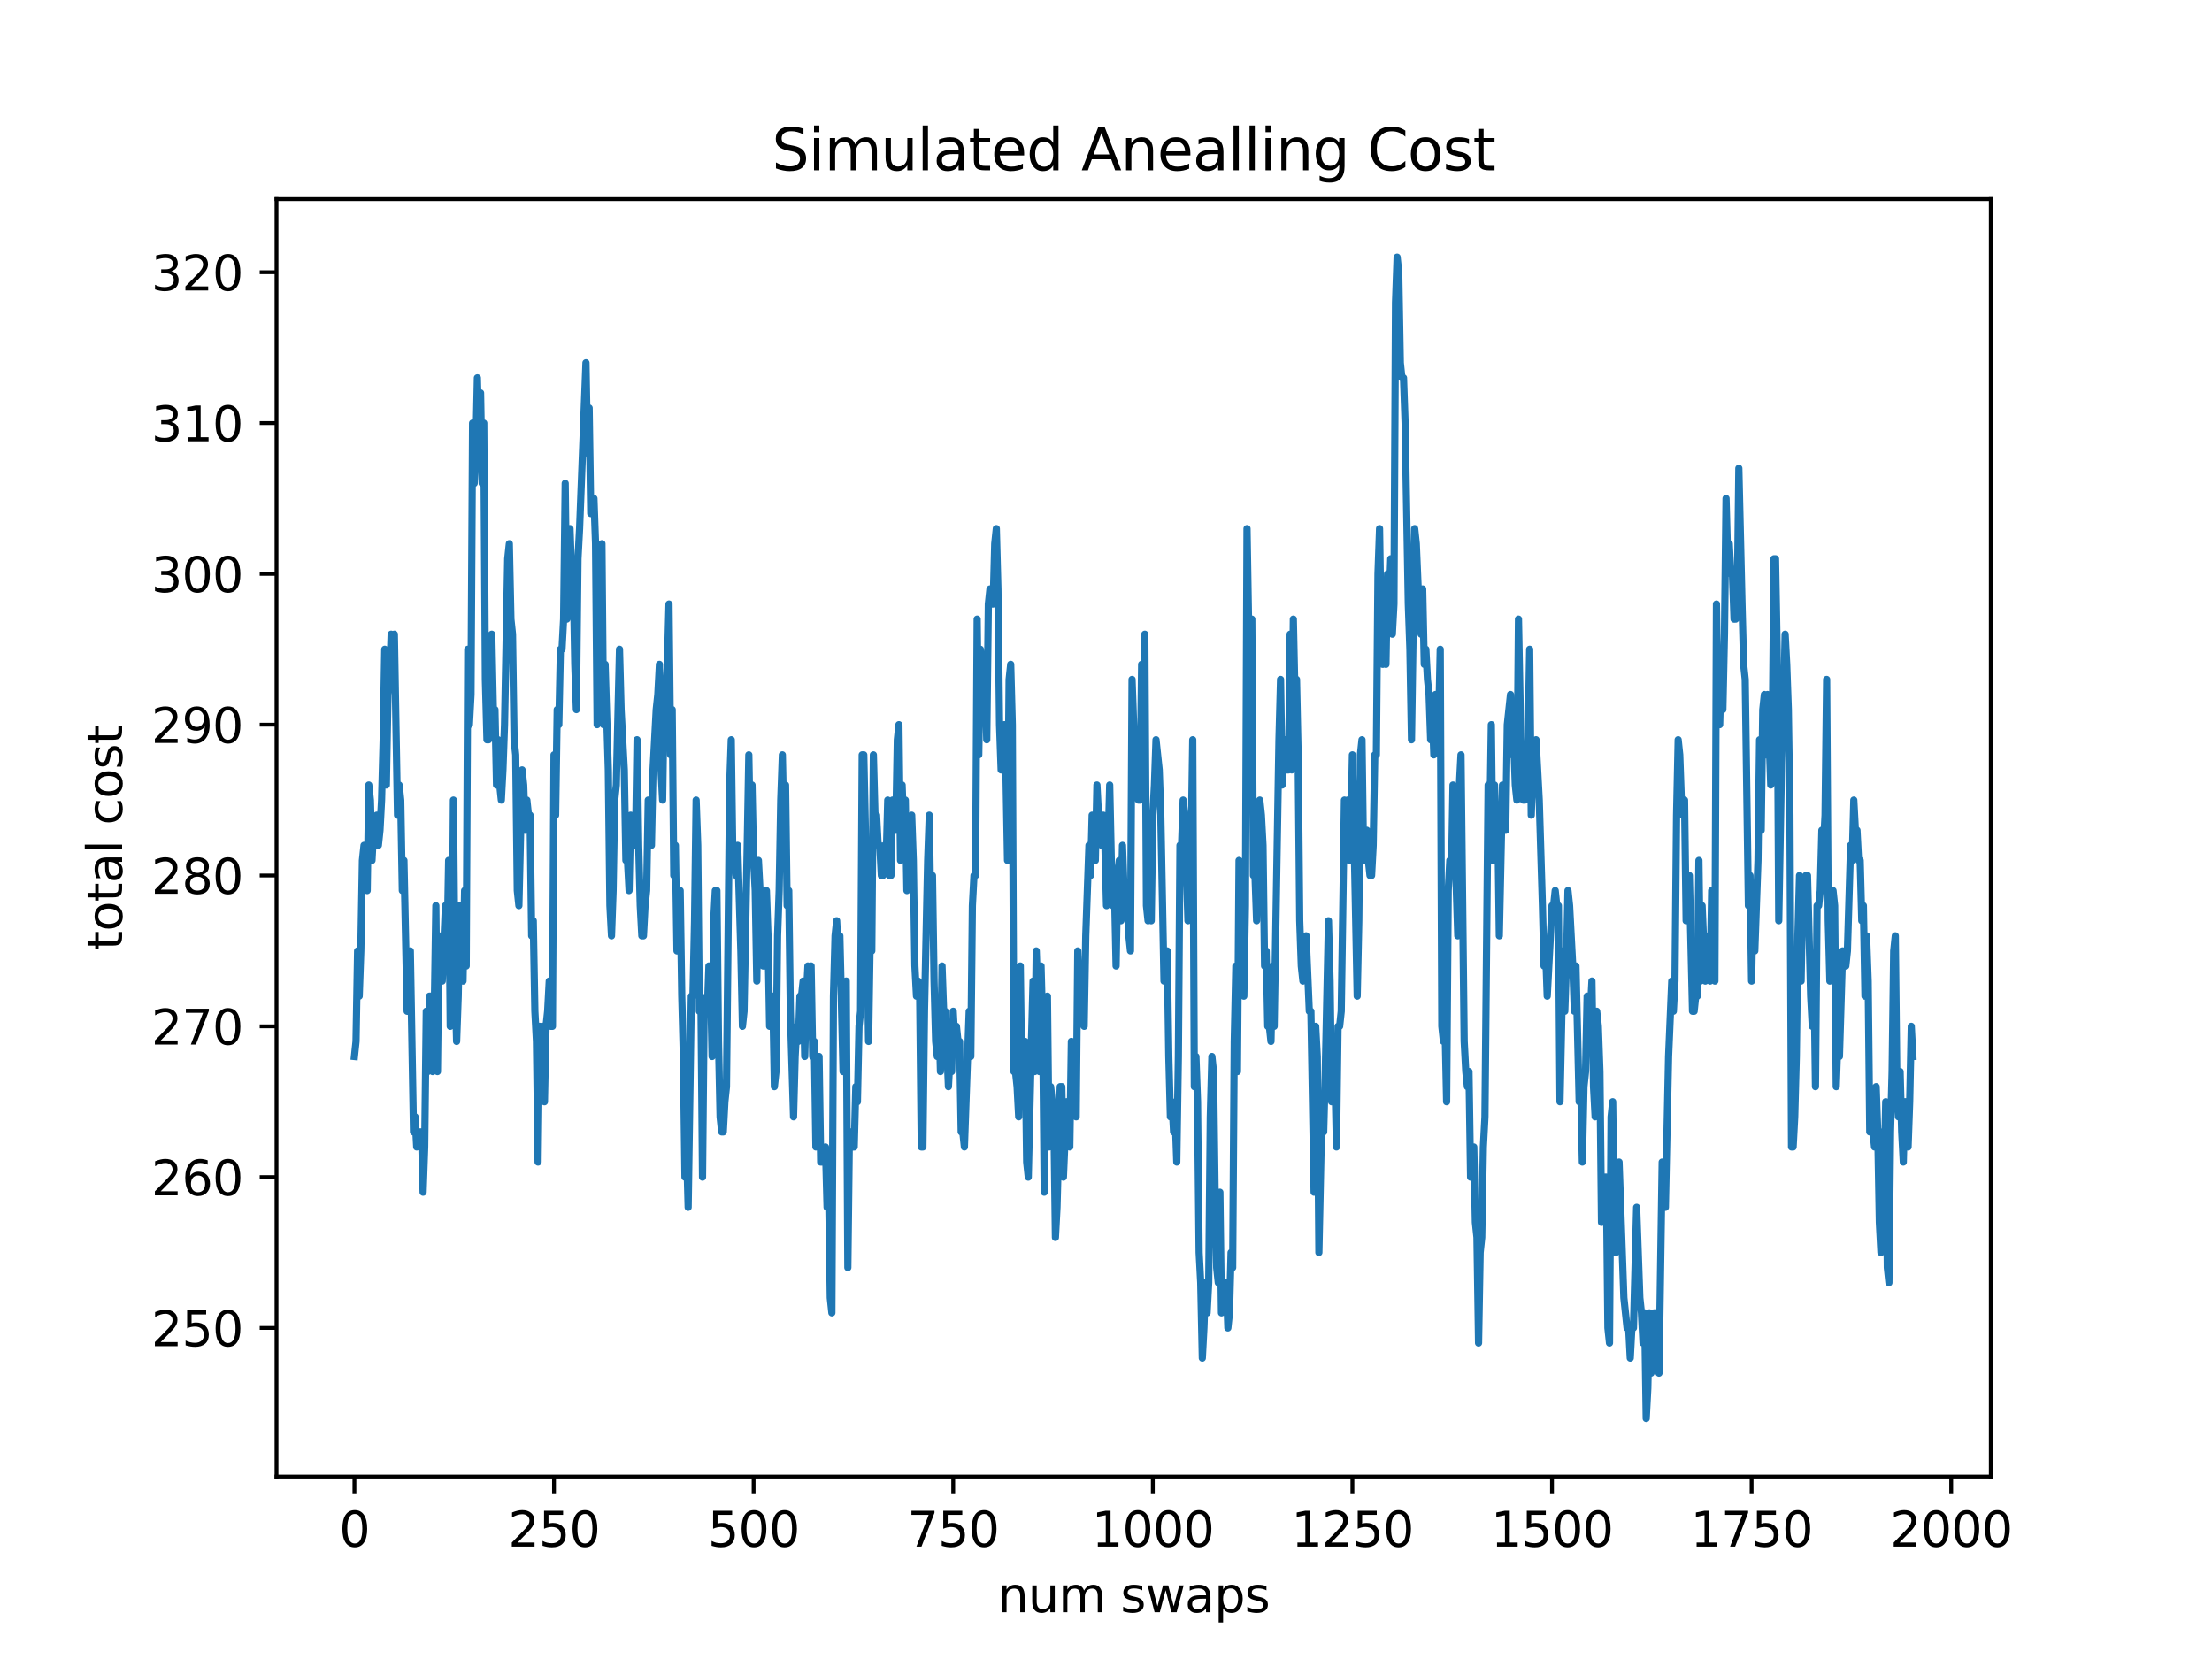 <?xml version="1.0" encoding="utf-8" standalone="no"?>
<!DOCTYPE svg PUBLIC "-//W3C//DTD SVG 1.1//EN"
  "http://www.w3.org/Graphics/SVG/1.1/DTD/svg11.dtd">
<svg xmlns:xlink="http://www.w3.org/1999/xlink" width="460.8pt" height="345.6pt" viewBox="0 0 460.8 345.6" xmlns="http://www.w3.org/2000/svg" version="1.1">
 <defs>
  <style type="text/css">*{stroke-linejoin: round; stroke-linecap: butt}</style>
 </defs>
 <g id="figure_1">
  <g id="patch_1">
   <path d="M 0 345.6 
L 460.8 345.6 
L 460.8 0 
L 0 0 
z
" style="fill: #ffffff"/>
  </g>
  <g id="axes_1">
   <g id="patch_2">
    <path d="M 57.6 307.584 
L 414.72 307.584 
L 414.72 41.472 
L 57.6 41.472 
z
" style="fill: #ffffff"/>
   </g>
   <g id="matplotlib.axis_1">
    <g id="xtick_1">
     <g id="line2d_1">
      <defs>
       <path id="m2e97638fcf" d="M 0 0 
L 0 3.5 
" style="stroke: #000000; stroke-width: 0.8"/>
      </defs>
      <g>
       <use xlink:href="#m2e97638fcf" x="73.833" y="307.584" style="stroke: #000000; stroke-width: 0.8"/>
      </g>
     </g>
     <g id="text_1">
      <!-- 0 -->
      <g transform="translate(70.651 322.182)scale(0.1 -0.1)">
       <defs>
        <path id="DejaVuSans-30" d="M 2034 4250 
Q 1547 4250 1301 3770 
Q 1056 3291 1056 2328 
Q 1056 1369 1301 889 
Q 1547 409 2034 409 
Q 2525 409 2770 889 
Q 3016 1369 3016 2328 
Q 3016 3291 2770 3770 
Q 2525 4250 2034 4250 
z
M 2034 4750 
Q 2819 4750 3233 4129 
Q 3647 3509 3647 2328 
Q 3647 1150 3233 529 
Q 2819 -91 2034 -91 
Q 1250 -91 836 529 
Q 422 1150 422 2328 
Q 422 3509 836 4129 
Q 1250 4750 2034 4750 
z
" transform="scale(0.016)"/>
       </defs>
       <use xlink:href="#DejaVuSans-30"/>
      </g>
     </g>
    </g>
    <g id="xtick_2">
     <g id="line2d_2">
      <g>
       <use xlink:href="#m2e97638fcf" x="115.412" y="307.584" style="stroke: #000000; stroke-width: 0.8"/>
      </g>
     </g>
     <g id="text_2">
      <!-- 250 -->
      <g transform="translate(105.869 322.182)scale(0.1 -0.1)">
       <defs>
        <path id="DejaVuSans-32" d="M 1228 531 
L 3431 531 
L 3431 0 
L 469 0 
L 469 531 
Q 828 903 1448 1529 
Q 2069 2156 2228 2338 
Q 2531 2678 2651 2914 
Q 2772 3150 2772 3378 
Q 2772 3750 2511 3984 
Q 2250 4219 1831 4219 
Q 1534 4219 1204 4116 
Q 875 4013 500 3803 
L 500 4441 
Q 881 4594 1212 4672 
Q 1544 4750 1819 4750 
Q 2544 4750 2975 4387 
Q 3406 4025 3406 3419 
Q 3406 3131 3298 2873 
Q 3191 2616 2906 2266 
Q 2828 2175 2409 1742 
Q 1991 1309 1228 531 
z
" transform="scale(0.016)"/>
        <path id="DejaVuSans-35" d="M 691 4666 
L 3169 4666 
L 3169 4134 
L 1269 4134 
L 1269 2991 
Q 1406 3038 1543 3061 
Q 1681 3084 1819 3084 
Q 2600 3084 3056 2656 
Q 3513 2228 3513 1497 
Q 3513 744 3044 326 
Q 2575 -91 1722 -91 
Q 1428 -91 1123 -41 
Q 819 9 494 109 
L 494 744 
Q 775 591 1075 516 
Q 1375 441 1709 441 
Q 2250 441 2565 725 
Q 2881 1009 2881 1497 
Q 2881 1984 2565 2268 
Q 2250 2553 1709 2553 
Q 1456 2553 1204 2497 
Q 953 2441 691 2322 
L 691 4666 
z
" transform="scale(0.016)"/>
       </defs>
       <use xlink:href="#DejaVuSans-32"/>
       <use xlink:href="#DejaVuSans-35" x="63.623"/>
       <use xlink:href="#DejaVuSans-30" x="127.246"/>
      </g>
     </g>
    </g>
    <g id="xtick_3">
     <g id="line2d_3">
      <g>
       <use xlink:href="#m2e97638fcf" x="156.992" y="307.584" style="stroke: #000000; stroke-width: 0.8"/>
      </g>
     </g>
     <g id="text_3">
      <!-- 500 -->
      <g transform="translate(147.448 322.182)scale(0.1 -0.1)">
       <use xlink:href="#DejaVuSans-35"/>
       <use xlink:href="#DejaVuSans-30" x="63.623"/>
       <use xlink:href="#DejaVuSans-30" x="127.246"/>
      </g>
     </g>
    </g>
    <g id="xtick_4">
     <g id="line2d_4">
      <g>
       <use xlink:href="#m2e97638fcf" x="198.572" y="307.584" style="stroke: #000000; stroke-width: 0.8"/>
      </g>
     </g>
     <g id="text_4">
      <!-- 750 -->
      <g transform="translate(189.028 322.182)scale(0.1 -0.1)">
       <defs>
        <path id="DejaVuSans-37" d="M 525 4666 
L 3525 4666 
L 3525 4397 
L 1831 0 
L 1172 0 
L 2766 4134 
L 525 4134 
L 525 4666 
z
" transform="scale(0.016)"/>
       </defs>
       <use xlink:href="#DejaVuSans-37"/>
       <use xlink:href="#DejaVuSans-35" x="63.623"/>
       <use xlink:href="#DejaVuSans-30" x="127.246"/>
      </g>
     </g>
    </g>
    <g id="xtick_5">
     <g id="line2d_5">
      <g>
       <use xlink:href="#m2e97638fcf" x="240.152" y="307.584" style="stroke: #000000; stroke-width: 0.8"/>
      </g>
     </g>
     <g id="text_5">
      <!-- 1000 -->
      <g transform="translate(227.427 322.182)scale(0.1 -0.1)">
       <defs>
        <path id="DejaVuSans-31" d="M 794 531 
L 1825 531 
L 1825 4091 
L 703 3866 
L 703 4441 
L 1819 4666 
L 2450 4666 
L 2450 531 
L 3481 531 
L 3481 0 
L 794 0 
L 794 531 
z
" transform="scale(0.016)"/>
       </defs>
       <use xlink:href="#DejaVuSans-31"/>
       <use xlink:href="#DejaVuSans-30" x="63.623"/>
       <use xlink:href="#DejaVuSans-30" x="127.246"/>
       <use xlink:href="#DejaVuSans-30" x="190.869"/>
      </g>
     </g>
    </g>
    <g id="xtick_6">
     <g id="line2d_6">
      <g>
       <use xlink:href="#m2e97638fcf" x="281.731" y="307.584" style="stroke: #000000; stroke-width: 0.8"/>
      </g>
     </g>
     <g id="text_6">
      <!-- 1250 -->
      <g transform="translate(269.006 322.182)scale(0.1 -0.1)">
       <use xlink:href="#DejaVuSans-31"/>
       <use xlink:href="#DejaVuSans-32" x="63.623"/>
       <use xlink:href="#DejaVuSans-35" x="127.246"/>
       <use xlink:href="#DejaVuSans-30" x="190.869"/>
      </g>
     </g>
    </g>
    <g id="xtick_7">
     <g id="line2d_7">
      <g>
       <use xlink:href="#m2e97638fcf" x="323.311" y="307.584" style="stroke: #000000; stroke-width: 0.8"/>
      </g>
     </g>
     <g id="text_7">
      <!-- 1500 -->
      <g transform="translate(310.586 322.182)scale(0.1 -0.1)">
       <use xlink:href="#DejaVuSans-31"/>
       <use xlink:href="#DejaVuSans-35" x="63.623"/>
       <use xlink:href="#DejaVuSans-30" x="127.246"/>
       <use xlink:href="#DejaVuSans-30" x="190.869"/>
      </g>
     </g>
    </g>
    <g id="xtick_8">
     <g id="line2d_8">
      <g>
       <use xlink:href="#m2e97638fcf" x="364.891" y="307.584" style="stroke: #000000; stroke-width: 0.8"/>
      </g>
     </g>
     <g id="text_8">
      <!-- 1750 -->
      <g transform="translate(352.166 322.182)scale(0.1 -0.1)">
       <use xlink:href="#DejaVuSans-31"/>
       <use xlink:href="#DejaVuSans-37" x="63.623"/>
       <use xlink:href="#DejaVuSans-35" x="127.246"/>
       <use xlink:href="#DejaVuSans-30" x="190.869"/>
      </g>
     </g>
    </g>
    <g id="xtick_9">
     <g id="line2d_9">
      <g>
       <use xlink:href="#m2e97638fcf" x="406.471" y="307.584" style="stroke: #000000; stroke-width: 0.8"/>
      </g>
     </g>
     <g id="text_9">
      <!-- 2000 -->
      <g transform="translate(393.746 322.182)scale(0.1 -0.1)">
       <use xlink:href="#DejaVuSans-32"/>
       <use xlink:href="#DejaVuSans-30" x="63.623"/>
       <use xlink:href="#DejaVuSans-30" x="127.246"/>
       <use xlink:href="#DejaVuSans-30" x="190.869"/>
      </g>
     </g>
    </g>
    <g id="text_10">
     <!-- num swaps -->
     <g transform="translate(207.826 335.861)scale(0.1 -0.1)">
      <defs>
       <path id="DejaVuSans-6e" d="M 3513 2113 
L 3513 0 
L 2938 0 
L 2938 2094 
Q 2938 2591 2744 2837 
Q 2550 3084 2163 3084 
Q 1697 3084 1428 2787 
Q 1159 2491 1159 1978 
L 1159 0 
L 581 0 
L 581 3500 
L 1159 3500 
L 1159 2956 
Q 1366 3272 1645 3428 
Q 1925 3584 2291 3584 
Q 2894 3584 3203 3211 
Q 3513 2838 3513 2113 
z
" transform="scale(0.016)"/>
       <path id="DejaVuSans-75" d="M 544 1381 
L 544 3500 
L 1119 3500 
L 1119 1403 
Q 1119 906 1312 657 
Q 1506 409 1894 409 
Q 2359 409 2629 706 
Q 2900 1003 2900 1516 
L 2900 3500 
L 3475 3500 
L 3475 0 
L 2900 0 
L 2900 538 
Q 2691 219 2414 64 
Q 2138 -91 1772 -91 
Q 1169 -91 856 284 
Q 544 659 544 1381 
z
M 1991 3584 
L 1991 3584 
z
" transform="scale(0.016)"/>
       <path id="DejaVuSans-6d" d="M 3328 2828 
Q 3544 3216 3844 3400 
Q 4144 3584 4550 3584 
Q 5097 3584 5394 3201 
Q 5691 2819 5691 2113 
L 5691 0 
L 5113 0 
L 5113 2094 
Q 5113 2597 4934 2840 
Q 4756 3084 4391 3084 
Q 3944 3084 3684 2787 
Q 3425 2491 3425 1978 
L 3425 0 
L 2847 0 
L 2847 2094 
Q 2847 2600 2669 2842 
Q 2491 3084 2119 3084 
Q 1678 3084 1418 2786 
Q 1159 2488 1159 1978 
L 1159 0 
L 581 0 
L 581 3500 
L 1159 3500 
L 1159 2956 
Q 1356 3278 1631 3431 
Q 1906 3584 2284 3584 
Q 2666 3584 2933 3390 
Q 3200 3197 3328 2828 
z
" transform="scale(0.016)"/>
       <path id="DejaVuSans-20" transform="scale(0.016)"/>
       <path id="DejaVuSans-73" d="M 2834 3397 
L 2834 2853 
Q 2591 2978 2328 3040 
Q 2066 3103 1784 3103 
Q 1356 3103 1142 2972 
Q 928 2841 928 2578 
Q 928 2378 1081 2264 
Q 1234 2150 1697 2047 
L 1894 2003 
Q 2506 1872 2764 1633 
Q 3022 1394 3022 966 
Q 3022 478 2636 193 
Q 2250 -91 1575 -91 
Q 1294 -91 989 -36 
Q 684 19 347 128 
L 347 722 
Q 666 556 975 473 
Q 1284 391 1588 391 
Q 1994 391 2212 530 
Q 2431 669 2431 922 
Q 2431 1156 2273 1281 
Q 2116 1406 1581 1522 
L 1381 1569 
Q 847 1681 609 1914 
Q 372 2147 372 2553 
Q 372 3047 722 3315 
Q 1072 3584 1716 3584 
Q 2034 3584 2315 3537 
Q 2597 3491 2834 3397 
z
" transform="scale(0.016)"/>
       <path id="DejaVuSans-77" d="M 269 3500 
L 844 3500 
L 1563 769 
L 2278 3500 
L 2956 3500 
L 3675 769 
L 4391 3500 
L 4966 3500 
L 4050 0 
L 3372 0 
L 2619 2869 
L 1863 0 
L 1184 0 
L 269 3500 
z
" transform="scale(0.016)"/>
       <path id="DejaVuSans-61" d="M 2194 1759 
Q 1497 1759 1228 1600 
Q 959 1441 959 1056 
Q 959 750 1161 570 
Q 1363 391 1709 391 
Q 2188 391 2477 730 
Q 2766 1069 2766 1631 
L 2766 1759 
L 2194 1759 
z
M 3341 1997 
L 3341 0 
L 2766 0 
L 2766 531 
Q 2569 213 2275 61 
Q 1981 -91 1556 -91 
Q 1019 -91 701 211 
Q 384 513 384 1019 
Q 384 1609 779 1909 
Q 1175 2209 1959 2209 
L 2766 2209 
L 2766 2266 
Q 2766 2663 2505 2880 
Q 2244 3097 1772 3097 
Q 1472 3097 1187 3025 
Q 903 2953 641 2809 
L 641 3341 
Q 956 3463 1253 3523 
Q 1550 3584 1831 3584 
Q 2591 3584 2966 3190 
Q 3341 2797 3341 1997 
z
" transform="scale(0.016)"/>
       <path id="DejaVuSans-70" d="M 1159 525 
L 1159 -1331 
L 581 -1331 
L 581 3500 
L 1159 3500 
L 1159 2969 
Q 1341 3281 1617 3432 
Q 1894 3584 2278 3584 
Q 2916 3584 3314 3078 
Q 3713 2572 3713 1747 
Q 3713 922 3314 415 
Q 2916 -91 2278 -91 
Q 1894 -91 1617 61 
Q 1341 213 1159 525 
z
M 3116 1747 
Q 3116 2381 2855 2742 
Q 2594 3103 2138 3103 
Q 1681 3103 1420 2742 
Q 1159 2381 1159 1747 
Q 1159 1113 1420 752 
Q 1681 391 2138 391 
Q 2594 391 2855 752 
Q 3116 1113 3116 1747 
z
" transform="scale(0.016)"/>
      </defs>
      <use xlink:href="#DejaVuSans-6e"/>
      <use xlink:href="#DejaVuSans-75" x="63.379"/>
      <use xlink:href="#DejaVuSans-6d" x="126.758"/>
      <use xlink:href="#DejaVuSans-20" x="224.17"/>
      <use xlink:href="#DejaVuSans-73" x="255.957"/>
      <use xlink:href="#DejaVuSans-77" x="308.057"/>
      <use xlink:href="#DejaVuSans-61" x="389.844"/>
      <use xlink:href="#DejaVuSans-70" x="451.123"/>
      <use xlink:href="#DejaVuSans-73" x="514.6"/>
     </g>
    </g>
   </g>
   <g id="matplotlib.axis_2">
    <g id="ytick_1">
     <g id="line2d_10">
      <defs>
       <path id="mb46603c26d" d="M 0 0 
L -3.5 0 
" style="stroke: #000000; stroke-width: 0.8"/>
      </defs>
      <g>
       <use xlink:href="#mb46603c26d" x="57.6" y="276.637" style="stroke: #000000; stroke-width: 0.8"/>
      </g>
     </g>
     <g id="text_11">
      <!-- 250 -->
      <g transform="translate(31.512 280.436)scale(0.1 -0.1)">
       <use xlink:href="#DejaVuSans-32"/>
       <use xlink:href="#DejaVuSans-35" x="63.623"/>
       <use xlink:href="#DejaVuSans-30" x="127.246"/>
      </g>
     </g>
    </g>
    <g id="ytick_2">
     <g id="line2d_11">
      <g>
       <use xlink:href="#mb46603c26d" x="57.6" y="245.219" style="stroke: #000000; stroke-width: 0.8"/>
      </g>
     </g>
     <g id="text_12">
      <!-- 260 -->
      <g transform="translate(31.512 249.018)scale(0.1 -0.1)">
       <defs>
        <path id="DejaVuSans-36" d="M 2113 2584 
Q 1688 2584 1439 2293 
Q 1191 2003 1191 1497 
Q 1191 994 1439 701 
Q 1688 409 2113 409 
Q 2538 409 2786 701 
Q 3034 994 3034 1497 
Q 3034 2003 2786 2293 
Q 2538 2584 2113 2584 
z
M 3366 4563 
L 3366 3988 
Q 3128 4100 2886 4159 
Q 2644 4219 2406 4219 
Q 1781 4219 1451 3797 
Q 1122 3375 1075 2522 
Q 1259 2794 1537 2939 
Q 1816 3084 2150 3084 
Q 2853 3084 3261 2657 
Q 3669 2231 3669 1497 
Q 3669 778 3244 343 
Q 2819 -91 2113 -91 
Q 1303 -91 875 529 
Q 447 1150 447 2328 
Q 447 3434 972 4092 
Q 1497 4750 2381 4750 
Q 2619 4750 2861 4703 
Q 3103 4656 3366 4563 
z
" transform="scale(0.016)"/>
       </defs>
       <use xlink:href="#DejaVuSans-32"/>
       <use xlink:href="#DejaVuSans-36" x="63.623"/>
       <use xlink:href="#DejaVuSans-30" x="127.246"/>
      </g>
     </g>
    </g>
    <g id="ytick_3">
     <g id="line2d_12">
      <g>
       <use xlink:href="#mb46603c26d" x="57.6" y="213.801" style="stroke: #000000; stroke-width: 0.8"/>
      </g>
     </g>
     <g id="text_13">
      <!-- 270 -->
      <g transform="translate(31.512 217.6)scale(0.1 -0.1)">
       <use xlink:href="#DejaVuSans-32"/>
       <use xlink:href="#DejaVuSans-37" x="63.623"/>
       <use xlink:href="#DejaVuSans-30" x="127.246"/>
      </g>
     </g>
    </g>
    <g id="ytick_4">
     <g id="line2d_13">
      <g>
       <use xlink:href="#mb46603c26d" x="57.6" y="182.383" style="stroke: #000000; stroke-width: 0.8"/>
      </g>
     </g>
     <g id="text_14">
      <!-- 280 -->
      <g transform="translate(31.512 186.182)scale(0.1 -0.1)">
       <defs>
        <path id="DejaVuSans-38" d="M 2034 2216 
Q 1584 2216 1326 1975 
Q 1069 1734 1069 1313 
Q 1069 891 1326 650 
Q 1584 409 2034 409 
Q 2484 409 2743 651 
Q 3003 894 3003 1313 
Q 3003 1734 2745 1975 
Q 2488 2216 2034 2216 
z
M 1403 2484 
Q 997 2584 770 2862 
Q 544 3141 544 3541 
Q 544 4100 942 4425 
Q 1341 4750 2034 4750 
Q 2731 4750 3128 4425 
Q 3525 4100 3525 3541 
Q 3525 3141 3298 2862 
Q 3072 2584 2669 2484 
Q 3125 2378 3379 2068 
Q 3634 1759 3634 1313 
Q 3634 634 3220 271 
Q 2806 -91 2034 -91 
Q 1263 -91 848 271 
Q 434 634 434 1313 
Q 434 1759 690 2068 
Q 947 2378 1403 2484 
z
M 1172 3481 
Q 1172 3119 1398 2916 
Q 1625 2713 2034 2713 
Q 2441 2713 2670 2916 
Q 2900 3119 2900 3481 
Q 2900 3844 2670 4047 
Q 2441 4250 2034 4250 
Q 1625 4250 1398 4047 
Q 1172 3844 1172 3481 
z
" transform="scale(0.016)"/>
       </defs>
       <use xlink:href="#DejaVuSans-32"/>
       <use xlink:href="#DejaVuSans-38" x="63.623"/>
       <use xlink:href="#DejaVuSans-30" x="127.246"/>
      </g>
     </g>
    </g>
    <g id="ytick_5">
     <g id="line2d_14">
      <g>
       <use xlink:href="#mb46603c26d" x="57.6" y="150.964" style="stroke: #000000; stroke-width: 0.8"/>
      </g>
     </g>
     <g id="text_15">
      <!-- 290 -->
      <g transform="translate(31.512 154.764)scale(0.1 -0.1)">
       <defs>
        <path id="DejaVuSans-39" d="M 703 97 
L 703 672 
Q 941 559 1184 500 
Q 1428 441 1663 441 
Q 2288 441 2617 861 
Q 2947 1281 2994 2138 
Q 2813 1869 2534 1725 
Q 2256 1581 1919 1581 
Q 1219 1581 811 2004 
Q 403 2428 403 3163 
Q 403 3881 828 4315 
Q 1253 4750 1959 4750 
Q 2769 4750 3195 4129 
Q 3622 3509 3622 2328 
Q 3622 1225 3098 567 
Q 2575 -91 1691 -91 
Q 1453 -91 1209 -44 
Q 966 3 703 97 
z
M 1959 2075 
Q 2384 2075 2632 2365 
Q 2881 2656 2881 3163 
Q 2881 3666 2632 3958 
Q 2384 4250 1959 4250 
Q 1534 4250 1286 3958 
Q 1038 3666 1038 3163 
Q 1038 2656 1286 2365 
Q 1534 2075 1959 2075 
z
" transform="scale(0.016)"/>
       </defs>
       <use xlink:href="#DejaVuSans-32"/>
       <use xlink:href="#DejaVuSans-39" x="63.623"/>
       <use xlink:href="#DejaVuSans-30" x="127.246"/>
      </g>
     </g>
    </g>
    <g id="ytick_6">
     <g id="line2d_15">
      <g>
       <use xlink:href="#mb46603c26d" x="57.6" y="119.546" style="stroke: #000000; stroke-width: 0.8"/>
      </g>
     </g>
     <g id="text_16">
      <!-- 300 -->
      <g transform="translate(31.512 123.345)scale(0.1 -0.1)">
       <defs>
        <path id="DejaVuSans-33" d="M 2597 2516 
Q 3050 2419 3304 2112 
Q 3559 1806 3559 1356 
Q 3559 666 3084 287 
Q 2609 -91 1734 -91 
Q 1441 -91 1130 -33 
Q 819 25 488 141 
L 488 750 
Q 750 597 1062 519 
Q 1375 441 1716 441 
Q 2309 441 2620 675 
Q 2931 909 2931 1356 
Q 2931 1769 2642 2001 
Q 2353 2234 1838 2234 
L 1294 2234 
L 1294 2753 
L 1863 2753 
Q 2328 2753 2575 2939 
Q 2822 3125 2822 3475 
Q 2822 3834 2567 4026 
Q 2313 4219 1838 4219 
Q 1578 4219 1281 4162 
Q 984 4106 628 3988 
L 628 4550 
Q 988 4650 1302 4700 
Q 1616 4750 1894 4750 
Q 2613 4750 3031 4423 
Q 3450 4097 3450 3541 
Q 3450 3153 3228 2886 
Q 3006 2619 2597 2516 
z
" transform="scale(0.016)"/>
       </defs>
       <use xlink:href="#DejaVuSans-33"/>
       <use xlink:href="#DejaVuSans-30" x="63.623"/>
       <use xlink:href="#DejaVuSans-30" x="127.246"/>
      </g>
     </g>
    </g>
    <g id="ytick_7">
     <g id="line2d_16">
      <g>
       <use xlink:href="#mb46603c26d" x="57.6" y="88.128" style="stroke: #000000; stroke-width: 0.8"/>
      </g>
     </g>
     <g id="text_17">
      <!-- 310 -->
      <g transform="translate(31.512 91.927)scale(0.1 -0.1)">
       <use xlink:href="#DejaVuSans-33"/>
       <use xlink:href="#DejaVuSans-31" x="63.623"/>
       <use xlink:href="#DejaVuSans-30" x="127.246"/>
      </g>
     </g>
    </g>
    <g id="ytick_8">
     <g id="line2d_17">
      <g>
       <use xlink:href="#mb46603c26d" x="57.6" y="56.71" style="stroke: #000000; stroke-width: 0.8"/>
      </g>
     </g>
     <g id="text_18">
      <!-- 320 -->
      <g transform="translate(31.512 60.509)scale(0.1 -0.1)">
       <use xlink:href="#DejaVuSans-33"/>
       <use xlink:href="#DejaVuSans-32" x="63.623"/>
       <use xlink:href="#DejaVuSans-30" x="127.246"/>
      </g>
     </g>
    </g>
    <g id="text_19">
     <!-- total cost -->
     <g transform="translate(25.433 197.923)rotate(-90)scale(0.1 -0.1)">
      <defs>
       <path id="DejaVuSans-74" d="M 1172 4494 
L 1172 3500 
L 2356 3500 
L 2356 3053 
L 1172 3053 
L 1172 1153 
Q 1172 725 1289 603 
Q 1406 481 1766 481 
L 2356 481 
L 2356 0 
L 1766 0 
Q 1100 0 847 248 
Q 594 497 594 1153 
L 594 3053 
L 172 3053 
L 172 3500 
L 594 3500 
L 594 4494 
L 1172 4494 
z
" transform="scale(0.016)"/>
       <path id="DejaVuSans-6f" d="M 1959 3097 
Q 1497 3097 1228 2736 
Q 959 2375 959 1747 
Q 959 1119 1226 758 
Q 1494 397 1959 397 
Q 2419 397 2687 759 
Q 2956 1122 2956 1747 
Q 2956 2369 2687 2733 
Q 2419 3097 1959 3097 
z
M 1959 3584 
Q 2709 3584 3137 3096 
Q 3566 2609 3566 1747 
Q 3566 888 3137 398 
Q 2709 -91 1959 -91 
Q 1206 -91 779 398 
Q 353 888 353 1747 
Q 353 2609 779 3096 
Q 1206 3584 1959 3584 
z
" transform="scale(0.016)"/>
       <path id="DejaVuSans-6c" d="M 603 4863 
L 1178 4863 
L 1178 0 
L 603 0 
L 603 4863 
z
" transform="scale(0.016)"/>
       <path id="DejaVuSans-63" d="M 3122 3366 
L 3122 2828 
Q 2878 2963 2633 3030 
Q 2388 3097 2138 3097 
Q 1578 3097 1268 2742 
Q 959 2388 959 1747 
Q 959 1106 1268 751 
Q 1578 397 2138 397 
Q 2388 397 2633 464 
Q 2878 531 3122 666 
L 3122 134 
Q 2881 22 2623 -34 
Q 2366 -91 2075 -91 
Q 1284 -91 818 406 
Q 353 903 353 1747 
Q 353 2603 823 3093 
Q 1294 3584 2113 3584 
Q 2378 3584 2631 3529 
Q 2884 3475 3122 3366 
z
" transform="scale(0.016)"/>
      </defs>
      <use xlink:href="#DejaVuSans-74"/>
      <use xlink:href="#DejaVuSans-6f" x="39.209"/>
      <use xlink:href="#DejaVuSans-74" x="100.391"/>
      <use xlink:href="#DejaVuSans-61" x="139.6"/>
      <use xlink:href="#DejaVuSans-6c" x="200.879"/>
      <use xlink:href="#DejaVuSans-20" x="228.662"/>
      <use xlink:href="#DejaVuSans-63" x="260.449"/>
      <use xlink:href="#DejaVuSans-6f" x="315.43"/>
      <use xlink:href="#DejaVuSans-73" x="376.611"/>
      <use xlink:href="#DejaVuSans-74" x="428.711"/>
     </g>
    </g>
   </g>
   <g id="line2d_18">
    <path d="M 73.833 220.084 
L 74.165 216.943 
L 74.498 198.092 
L 74.831 207.517 
L 75.163 198.092 
L 75.496 179.241 
L 75.829 176.099 
L 76.161 179.241 
L 76.494 185.524 
L 76.826 163.532 
L 77.159 166.673 
L 77.492 179.241 
L 77.824 172.957 
L 78.157 176.099 
L 78.49 169.815 
L 78.822 176.099 
L 79.155 172.957 
L 79.488 166.673 
L 79.82 154.106 
L 80.153 135.255 
L 80.485 163.532 
L 80.818 144.681 
L 81.151 141.539 
L 81.483 132.113 
L 81.816 138.397 
L 82.149 132.113 
L 82.814 169.815 
L 83.147 163.532 
L 83.479 166.673 
L 83.812 185.524 
L 84.145 179.241 
L 84.81 210.659 
L 85.142 210.659 
L 85.475 198.092 
L 86.14 235.793 
L 86.473 232.652 
L 86.806 238.935 
L 87.138 235.793 
L 87.804 235.793 
L 88.136 248.361 
L 88.469 238.935 
L 88.801 210.659 
L 89.134 223.226 
L 89.467 207.517 
L 89.799 207.517 
L 90.132 223.226 
L 90.465 210.659 
L 90.797 188.666 
L 91.13 223.226 
L 91.463 194.95 
L 91.795 204.375 
L 92.128 204.375 
L 92.793 188.666 
L 93.126 198.092 
L 93.458 179.241 
L 93.791 213.801 
L 94.124 210.659 
L 94.456 166.673 
L 94.789 204.375 
L 95.122 216.943 
L 95.454 207.517 
L 95.787 188.666 
L 96.119 191.808 
L 96.452 204.375 
L 96.785 185.524 
L 97.117 201.233 
L 97.45 135.255 
L 97.783 150.964 
L 98.115 144.681 
L 98.448 88.128 
L 98.781 100.695 
L 99.113 94.412 
L 99.446 78.703 
L 99.778 91.27 
L 100.111 81.844 
L 100.444 100.695 
L 100.776 88.128 
L 101.109 141.539 
L 101.442 154.106 
L 101.774 154.106 
L 102.107 150.964 
L 102.44 132.113 
L 102.772 147.823 
L 103.105 147.823 
L 103.437 163.532 
L 103.77 154.106 
L 104.103 163.532 
L 104.435 166.673 
L 104.768 160.39 
L 105.101 150.964 
L 105.766 116.404 
L 106.099 113.263 
L 106.431 128.972 
L 106.764 132.113 
L 107.097 154.106 
L 107.429 157.248 
L 107.762 185.524 
L 108.094 188.666 
L 108.76 160.39 
L 109.092 163.532 
L 109.425 172.957 
L 109.758 166.673 
L 110.09 169.815 
L 110.423 169.815 
L 110.756 194.95 
L 111.088 191.808 
L 111.421 210.659 
L 111.753 216.943 
L 112.086 242.077 
L 112.419 213.801 
L 112.751 226.368 
L 113.084 213.801 
L 113.417 229.51 
L 113.749 213.801 
L 114.082 210.659 
L 114.415 204.375 
L 114.747 213.801 
L 115.08 213.801 
L 115.412 157.248 
L 115.745 169.815 
L 116.078 147.823 
L 116.41 150.964 
L 116.743 135.255 
L 117.076 135.255 
L 117.408 128.972 
L 117.741 100.695 
L 118.074 128.972 
L 118.406 125.83 
L 118.739 110.121 
L 119.071 119.546 
L 119.404 119.546 
L 119.737 138.397 
L 120.069 147.823 
L 120.402 116.404 
L 120.735 110.121 
L 122.065 75.561 
L 122.398 94.412 
L 122.73 84.986 
L 123.063 106.979 
L 123.396 106.979 
L 123.728 103.837 
L 124.061 113.263 
L 124.394 150.964 
L 124.726 147.823 
L 125.059 122.688 
L 125.392 113.263 
L 125.724 150.964 
L 126.057 138.397 
L 126.722 160.39 
L 127.055 188.666 
L 127.387 194.95 
L 127.72 185.524 
L 128.053 166.673 
L 128.385 163.532 
L 129.051 135.255 
L 129.383 147.823 
L 130.049 160.39 
L 130.381 179.241 
L 130.714 179.241 
L 131.046 185.524 
L 131.379 169.815 
L 131.712 172.957 
L 132.044 172.957 
L 132.377 176.099 
L 132.71 154.106 
L 133.042 176.099 
L 133.375 188.666 
L 133.708 194.95 
L 134.04 194.95 
L 134.373 188.666 
L 134.705 185.524 
L 135.038 166.673 
L 135.371 176.099 
L 135.703 176.099 
L 136.036 160.39 
L 136.701 147.823 
L 137.034 144.681 
L 137.367 138.397 
L 137.699 160.39 
L 138.032 166.673 
L 138.364 144.681 
L 138.697 144.681 
L 139.03 138.397 
L 139.362 125.83 
L 139.695 157.248 
L 140.028 147.823 
L 140.36 182.383 
L 140.693 176.099 
L 141.026 198.092 
L 141.358 198.092 
L 141.691 185.524 
L 142.023 207.517 
L 142.356 220.084 
L 142.689 245.219 
L 143.021 238.935 
L 143.354 251.503 
L 144.019 207.517 
L 144.352 207.517 
L 144.685 191.808 
L 145.017 166.673 
L 145.35 176.099 
L 145.683 210.659 
L 146.015 207.517 
L 146.348 245.219 
L 146.68 210.659 
L 147.346 210.659 
L 147.678 201.233 
L 148.011 204.375 
L 148.344 220.084 
L 148.676 191.808 
L 149.009 185.524 
L 149.342 185.524 
L 149.674 216.943 
L 150.007 232.652 
L 150.339 235.793 
L 150.672 235.793 
L 151.005 229.51 
L 151.337 226.368 
L 152.003 163.532 
L 152.335 154.106 
L 152.668 179.241 
L 153.001 176.099 
L 153.333 182.383 
L 153.666 176.099 
L 154.331 198.092 
L 154.664 213.801 
L 154.996 210.659 
L 155.662 176.099 
L 155.994 157.248 
L 156.327 176.099 
L 156.66 163.532 
L 156.992 179.241 
L 157.325 185.524 
L 157.657 204.375 
L 157.99 179.241 
L 158.323 185.524 
L 158.655 185.524 
L 158.988 201.233 
L 159.321 201.233 
L 159.653 185.524 
L 159.986 194.95 
L 160.319 213.801 
L 160.984 207.517 
L 161.316 226.368 
L 161.649 223.226 
L 161.982 194.95 
L 162.314 185.524 
L 162.647 166.673 
L 162.98 157.248 
L 163.312 172.957 
L 163.645 163.532 
L 163.978 188.666 
L 164.31 185.524 
L 164.643 210.659 
L 165.308 232.652 
L 165.641 220.084 
L 165.973 213.801 
L 166.306 216.943 
L 166.639 207.517 
L 166.971 207.517 
L 167.304 204.375 
L 167.637 220.084 
L 167.969 207.517 
L 168.302 201.233 
L 168.635 207.517 
L 168.967 201.233 
L 169.3 220.084 
L 169.632 216.943 
L 169.965 238.935 
L 170.63 220.084 
L 170.963 242.077 
L 171.628 242.077 
L 171.961 238.935 
L 172.294 251.503 
L 172.626 248.361 
L 172.959 270.353 
L 173.291 273.495 
L 173.624 207.517 
L 173.957 194.95 
L 174.289 191.808 
L 174.622 198.092 
L 174.955 194.95 
L 175.62 223.226 
L 175.953 207.517 
L 176.285 204.375 
L 176.618 264.07 
L 176.95 235.793 
L 177.283 235.793 
L 177.616 238.935 
L 177.948 238.935 
L 178.281 226.368 
L 178.614 229.51 
L 178.946 213.801 
L 179.279 210.659 
L 179.612 157.248 
L 179.944 157.248 
L 180.277 172.957 
L 180.942 216.943 
L 181.275 194.95 
L 181.607 198.092 
L 181.94 157.248 
L 182.273 169.815 
L 182.605 169.815 
L 182.938 176.099 
L 183.271 176.099 
L 183.603 182.383 
L 183.936 182.383 
L 184.268 176.099 
L 184.601 179.241 
L 184.934 166.673 
L 185.266 182.383 
L 185.599 182.383 
L 185.932 166.673 
L 186.264 166.673 
L 186.597 172.957 
L 186.93 154.106 
L 187.262 150.964 
L 187.595 179.241 
L 187.928 163.532 
L 188.26 172.957 
L 188.593 166.673 
L 188.925 185.524 
L 189.258 176.099 
L 189.923 169.815 
L 190.256 179.241 
L 190.589 201.233 
L 190.921 207.517 
L 191.254 204.375 
L 191.587 207.517 
L 191.919 238.935 
L 192.252 238.935 
L 192.584 210.659 
L 193.25 179.241 
L 193.582 169.815 
L 193.915 191.808 
L 194.248 182.383 
L 194.58 204.375 
L 194.913 216.943 
L 195.246 220.084 
L 195.578 210.659 
L 195.911 223.226 
L 196.243 201.233 
L 196.576 210.659 
L 196.909 210.659 
L 197.574 226.368 
L 197.907 220.084 
L 198.239 223.226 
L 198.572 210.659 
L 198.905 216.943 
L 199.237 213.801 
L 199.57 216.943 
L 199.902 216.943 
L 200.235 235.793 
L 200.568 235.793 
L 200.9 238.935 
L 201.898 210.659 
L 202.231 220.084 
L 202.564 188.666 
L 202.896 182.383 
L 203.229 182.383 
L 203.561 128.972 
L 203.894 157.248 
L 204.227 135.255 
L 204.559 138.397 
L 204.892 144.681 
L 205.225 141.539 
L 205.557 154.106 
L 205.89 125.83 
L 206.223 122.688 
L 206.555 125.83 
L 206.888 125.83 
L 207.221 113.263 
L 207.553 110.121 
L 207.886 122.688 
L 208.218 150.964 
L 208.551 160.39 
L 208.884 160.39 
L 209.216 150.964 
L 209.549 160.39 
L 209.882 179.241 
L 210.214 141.539 
L 210.547 138.397 
L 210.88 150.964 
L 211.212 223.226 
L 211.545 223.226 
L 211.877 226.368 
L 212.21 232.652 
L 212.543 201.233 
L 212.875 226.368 
L 213.208 220.084 
L 213.541 216.943 
L 213.873 242.077 
L 214.206 245.219 
L 214.871 216.943 
L 215.204 204.375 
L 215.536 223.226 
L 215.869 198.092 
L 216.202 207.517 
L 216.534 223.226 
L 216.867 201.233 
L 217.2 213.801 
L 217.532 248.361 
L 217.865 216.943 
L 218.198 207.517 
L 218.53 238.935 
L 218.863 226.368 
L 219.528 232.652 
L 219.861 257.786 
L 220.193 251.503 
L 220.859 226.368 
L 221.191 226.368 
L 221.524 245.219 
L 222.189 229.51 
L 222.522 229.51 
L 222.854 238.935 
L 223.187 216.943 
L 223.52 226.368 
L 223.852 226.368 
L 224.185 232.652 
L 224.518 198.092 
L 224.85 207.517 
L 225.183 210.659 
L 225.516 204.375 
L 225.848 213.801 
L 226.181 194.95 
L 226.846 176.099 
L 227.179 182.383 
L 227.511 169.815 
L 227.844 176.099 
L 228.177 179.241 
L 228.509 163.532 
L 228.842 169.815 
L 229.507 176.099 
L 229.84 169.815 
L 230.173 176.099 
L 230.505 188.666 
L 231.17 163.532 
L 231.503 179.241 
L 231.836 188.666 
L 232.168 185.524 
L 232.501 201.233 
L 232.834 182.383 
L 233.166 179.241 
L 233.499 191.808 
L 233.832 176.099 
L 234.164 185.524 
L 234.497 185.524 
L 234.829 188.666 
L 235.162 194.95 
L 235.495 198.092 
L 235.827 141.539 
L 236.493 160.39 
L 236.825 157.248 
L 237.158 166.673 
L 237.491 166.673 
L 237.823 138.397 
L 238.156 147.823 
L 238.488 132.113 
L 238.821 188.666 
L 239.154 191.808 
L 239.486 188.666 
L 239.819 191.808 
L 240.152 169.815 
L 240.484 163.532 
L 240.817 154.106 
L 241.482 160.39 
L 241.815 169.815 
L 242.48 204.375 
L 243.145 198.092 
L 243.478 220.084 
L 243.811 232.652 
L 244.143 229.51 
L 244.476 235.793 
L 244.809 232.652 
L 245.141 242.077 
L 245.474 220.084 
L 245.806 176.099 
L 246.139 176.099 
L 246.472 166.673 
L 246.804 169.815 
L 247.47 191.808 
L 247.802 188.666 
L 248.135 176.099 
L 248.468 154.106 
L 248.8 226.368 
L 249.133 220.084 
L 249.466 229.51 
L 249.798 260.928 
L 250.131 267.212 
L 250.463 282.921 
L 250.796 276.637 
L 251.129 267.212 
L 251.461 273.495 
L 251.794 267.212 
L 252.127 232.652 
L 252.459 220.084 
L 252.792 223.226 
L 253.125 248.361 
L 253.457 264.07 
L 253.79 267.212 
L 254.122 248.361 
L 254.455 273.495 
L 254.788 267.212 
L 255.453 267.212 
L 255.786 276.637 
L 256.118 273.495 
L 256.451 260.928 
L 256.784 264.07 
L 257.116 216.943 
L 257.449 201.233 
L 257.781 223.226 
L 258.114 179.241 
L 258.447 194.95 
L 259.112 207.517 
L 259.445 188.666 
L 259.777 110.121 
L 260.443 150.964 
L 260.775 128.972 
L 261.108 182.383 
L 261.44 182.383 
L 261.773 191.808 
L 262.106 172.957 
L 262.438 166.673 
L 262.771 169.815 
L 263.104 176.099 
L 263.436 201.233 
L 263.769 198.092 
L 264.102 213.801 
L 264.434 213.801 
L 264.767 216.943 
L 265.099 201.233 
L 265.432 213.801 
L 266.43 154.106 
L 266.763 141.539 
L 267.095 163.532 
L 267.428 154.106 
L 267.761 154.106 
L 268.093 160.39 
L 268.426 160.39 
L 268.759 132.113 
L 269.091 160.39 
L 269.424 128.972 
L 269.756 144.681 
L 270.089 141.539 
L 270.422 157.248 
L 270.754 191.808 
L 271.087 201.233 
L 271.42 204.375 
L 271.752 198.092 
L 272.085 194.95 
L 272.75 210.659 
L 273.083 210.659 
L 273.748 248.361 
L 274.081 213.801 
L 274.413 220.084 
L 274.746 260.928 
L 275.411 229.51 
L 275.744 235.793 
L 276.077 223.226 
L 276.742 191.808 
L 277.074 204.375 
L 277.407 229.51 
L 278.072 223.226 
L 278.405 238.935 
L 278.738 213.801 
L 279.07 213.801 
L 279.403 210.659 
L 280.068 166.673 
L 280.401 172.957 
L 280.733 166.673 
L 281.066 179.241 
L 281.399 172.957 
L 281.731 157.248 
L 282.729 207.517 
L 283.062 191.808 
L 283.395 157.248 
L 283.727 154.106 
L 284.06 179.241 
L 284.392 179.241 
L 284.725 172.957 
L 285.058 179.241 
L 285.39 182.383 
L 285.723 182.383 
L 286.056 176.099 
L 286.388 157.248 
L 286.721 157.248 
L 287.054 119.546 
L 287.386 110.121 
L 287.719 132.113 
L 288.052 138.397 
L 288.384 135.255 
L 288.717 138.397 
L 289.049 119.546 
L 289.382 125.83 
L 289.715 116.404 
L 290.047 132.113 
L 290.38 125.83 
L 290.713 62.993 
L 291.045 53.568 
L 291.378 56.71 
L 291.711 75.561 
L 292.043 78.703 
L 292.376 78.703 
L 292.708 88.128 
L 293.374 125.83 
L 293.706 135.255 
L 294.039 154.106 
L 294.704 110.121 
L 295.037 113.263 
L 295.702 128.972 
L 296.035 132.113 
L 296.367 122.688 
L 296.7 138.397 
L 297.033 135.255 
L 297.365 141.539 
L 297.698 144.681 
L 298.031 154.106 
L 298.363 147.823 
L 298.696 157.248 
L 299.029 144.681 
L 299.694 150.964 
L 300.026 135.255 
L 300.359 213.801 
L 300.692 216.943 
L 301.024 213.801 
L 301.357 229.51 
L 301.69 185.524 
L 302.022 179.241 
L 302.355 182.383 
L 302.688 163.532 
L 303.685 194.95 
L 304.018 163.532 
L 304.351 157.248 
L 305.016 216.943 
L 305.349 223.226 
L 305.681 226.368 
L 306.014 223.226 
L 306.347 245.219 
L 306.679 238.935 
L 307.012 238.935 
L 307.345 254.644 
L 307.677 257.786 
L 308.01 279.779 
L 308.342 260.928 
L 308.675 257.786 
L 309.008 238.935 
L 309.34 232.652 
L 310.006 163.532 
L 310.338 172.957 
L 310.671 150.964 
L 311.004 179.241 
L 311.336 163.532 
L 311.669 176.099 
L 312.001 169.815 
L 312.334 194.95 
L 312.999 163.532 
L 313.332 169.815 
L 313.665 172.957 
L 313.997 150.964 
L 314.663 144.681 
L 314.995 157.248 
L 315.328 154.106 
L 315.66 163.532 
L 315.993 166.673 
L 316.326 128.972 
L 316.991 163.532 
L 317.324 166.673 
L 317.656 166.673 
L 318.322 154.106 
L 318.654 135.255 
L 318.987 169.815 
L 319.319 160.39 
L 319.652 163.532 
L 319.985 154.106 
L 320.65 166.673 
L 321.315 188.666 
L 321.648 201.233 
L 321.981 198.092 
L 322.313 207.517 
L 323.311 188.666 
L 323.644 188.666 
L 323.976 185.524 
L 324.309 188.666 
L 324.642 188.666 
L 324.974 229.51 
L 325.64 198.092 
L 325.972 210.659 
L 326.305 201.233 
L 326.637 185.524 
L 326.97 188.666 
L 327.635 201.233 
L 327.968 210.659 
L 328.301 201.233 
L 328.966 229.51 
L 329.299 226.368 
L 329.631 242.077 
L 329.964 226.368 
L 330.297 223.226 
L 330.629 207.517 
L 330.962 207.517 
L 331.294 210.659 
L 331.627 204.375 
L 331.96 226.368 
L 332.292 232.652 
L 332.625 210.659 
L 332.958 213.801 
L 333.29 223.226 
L 333.623 254.644 
L 333.956 251.503 
L 334.288 245.219 
L 334.621 245.219 
L 334.953 276.637 
L 335.286 279.779 
L 335.619 232.652 
L 335.951 229.51 
L 336.284 254.644 
L 336.617 260.928 
L 336.949 245.219 
L 337.282 242.077 
L 338.28 270.353 
L 338.945 276.637 
L 339.278 276.637 
L 339.61 282.921 
L 339.943 276.637 
L 340.276 276.637 
L 340.941 251.503 
L 341.606 270.353 
L 341.939 273.495 
L 342.271 279.779 
L 342.604 273.495 
L 342.937 295.488 
L 343.269 289.204 
L 343.602 273.495 
L 343.935 286.063 
L 344.6 273.495 
L 345.265 273.495 
L 345.598 286.063 
L 346.263 242.077 
L 346.596 251.503 
L 346.928 251.503 
L 347.594 220.084 
L 348.259 204.375 
L 348.592 210.659 
L 348.924 204.375 
L 349.257 169.815 
L 349.59 154.106 
L 349.922 157.248 
L 350.255 166.673 
L 350.587 169.815 
L 350.92 166.673 
L 351.253 191.808 
L 351.585 188.666 
L 351.918 182.383 
L 352.583 210.659 
L 352.916 210.659 
L 353.249 207.517 
L 353.581 207.517 
L 353.914 179.241 
L 354.246 204.375 
L 354.579 188.666 
L 355.244 204.375 
L 355.577 201.233 
L 355.91 194.95 
L 356.242 204.375 
L 356.575 185.524 
L 357.24 204.375 
L 357.573 125.83 
L 357.905 150.964 
L 358.238 150.964 
L 358.571 138.397 
L 358.903 147.823 
L 359.236 132.113 
L 359.569 103.837 
L 359.901 116.404 
L 360.234 113.263 
L 360.567 119.546 
L 360.899 119.546 
L 361.232 128.972 
L 361.564 128.972 
L 361.897 125.83 
L 362.23 97.553 
L 362.895 125.83 
L 363.228 138.397 
L 363.56 141.539 
L 364.226 188.666 
L 364.558 182.383 
L 364.891 204.375 
L 365.223 185.524 
L 365.556 198.092 
L 366.221 179.241 
L 366.554 154.106 
L 366.887 172.957 
L 367.219 147.823 
L 367.552 144.681 
L 367.885 157.248 
L 368.217 144.681 
L 368.883 163.532 
L 369.215 150.964 
L 369.548 116.404 
L 369.88 116.404 
L 370.213 135.255 
L 370.546 191.808 
L 371.211 154.106 
L 371.544 147.823 
L 371.876 132.113 
L 372.209 138.397 
L 372.542 147.823 
L 372.874 169.815 
L 373.207 238.935 
L 373.539 238.935 
L 373.872 232.652 
L 374.205 220.084 
L 374.537 194.95 
L 374.87 182.383 
L 375.203 204.375 
L 375.535 185.524 
L 375.868 185.524 
L 376.201 182.383 
L 376.533 182.383 
L 377.198 207.517 
L 377.531 213.801 
L 377.864 201.233 
L 378.196 226.368 
L 378.529 188.666 
L 378.862 188.666 
L 379.194 185.524 
L 379.527 172.957 
L 379.86 176.099 
L 380.192 169.815 
L 380.525 141.539 
L 380.857 191.808 
L 381.19 204.375 
L 381.523 188.666 
L 381.855 185.524 
L 382.188 188.666 
L 382.521 226.368 
L 382.853 216.943 
L 383.186 220.084 
L 383.851 198.092 
L 384.184 201.233 
L 384.516 201.233 
L 384.849 198.092 
L 385.514 176.099 
L 385.847 179.241 
L 386.18 166.673 
L 386.512 172.957 
L 386.845 172.957 
L 387.178 179.241 
L 387.51 179.241 
L 387.843 191.808 
L 388.175 188.666 
L 388.508 207.517 
L 388.841 194.95 
L 389.173 204.375 
L 389.506 235.793 
L 390.171 235.793 
L 390.504 238.935 
L 390.837 226.368 
L 391.169 235.793 
L 391.502 254.644 
L 391.835 260.928 
L 392.167 235.793 
L 392.5 245.219 
L 392.832 229.51 
L 393.165 264.07 
L 393.498 267.212 
L 393.83 235.793 
L 394.163 223.226 
L 394.496 198.092 
L 394.828 194.95 
L 395.161 226.368 
L 395.494 232.652 
L 395.826 223.226 
L 396.159 235.793 
L 396.491 242.077 
L 396.824 229.51 
L 397.157 229.51 
L 397.489 238.935 
L 397.822 229.51 
L 398.155 213.801 
L 398.487 220.084 
L 398.487 220.084 
" clip-path="url(#p8634e97988)" style="fill: none; stroke: #1f77b4; stroke-width: 1.5; stroke-linecap: square"/>
   </g>
   <g id="patch_3">
    <path d="M 57.6 307.584 
L 57.6 41.472 
" style="fill: none; stroke: #000000; stroke-width: 0.8; stroke-linejoin: miter; stroke-linecap: square"/>
   </g>
   <g id="patch_4">
    <path d="M 414.72 307.584 
L 414.72 41.472 
" style="fill: none; stroke: #000000; stroke-width: 0.8; stroke-linejoin: miter; stroke-linecap: square"/>
   </g>
   <g id="patch_5">
    <path d="M 57.6 307.584 
L 414.72 307.584 
" style="fill: none; stroke: #000000; stroke-width: 0.8; stroke-linejoin: miter; stroke-linecap: square"/>
   </g>
   <g id="patch_6">
    <path d="M 57.6 41.472 
L 414.72 41.472 
" style="fill: none; stroke: #000000; stroke-width: 0.8; stroke-linejoin: miter; stroke-linecap: square"/>
   </g>
   <g id="text_20">
    <!-- Simulated Anealling Cost -->
    <g transform="translate(160.8 35.472)scale(0.12 -0.12)">
     <defs>
      <path id="DejaVuSans-53" d="M 3425 4513 
L 3425 3897 
Q 3066 4069 2747 4153 
Q 2428 4238 2131 4238 
Q 1616 4238 1336 4038 
Q 1056 3838 1056 3469 
Q 1056 3159 1242 3001 
Q 1428 2844 1947 2747 
L 2328 2669 
Q 3034 2534 3370 2195 
Q 3706 1856 3706 1288 
Q 3706 609 3251 259 
Q 2797 -91 1919 -91 
Q 1588 -91 1214 -16 
Q 841 59 441 206 
L 441 856 
Q 825 641 1194 531 
Q 1563 422 1919 422 
Q 2459 422 2753 634 
Q 3047 847 3047 1241 
Q 3047 1584 2836 1778 
Q 2625 1972 2144 2069 
L 1759 2144 
Q 1053 2284 737 2584 
Q 422 2884 422 3419 
Q 422 4038 858 4394 
Q 1294 4750 2059 4750 
Q 2388 4750 2728 4690 
Q 3069 4631 3425 4513 
z
" transform="scale(0.016)"/>
      <path id="DejaVuSans-69" d="M 603 3500 
L 1178 3500 
L 1178 0 
L 603 0 
L 603 3500 
z
M 603 4863 
L 1178 4863 
L 1178 4134 
L 603 4134 
L 603 4863 
z
" transform="scale(0.016)"/>
      <path id="DejaVuSans-65" d="M 3597 1894 
L 3597 1613 
L 953 1613 
Q 991 1019 1311 708 
Q 1631 397 2203 397 
Q 2534 397 2845 478 
Q 3156 559 3463 722 
L 3463 178 
Q 3153 47 2828 -22 
Q 2503 -91 2169 -91 
Q 1331 -91 842 396 
Q 353 884 353 1716 
Q 353 2575 817 3079 
Q 1281 3584 2069 3584 
Q 2775 3584 3186 3129 
Q 3597 2675 3597 1894 
z
M 3022 2063 
Q 3016 2534 2758 2815 
Q 2500 3097 2075 3097 
Q 1594 3097 1305 2825 
Q 1016 2553 972 2059 
L 3022 2063 
z
" transform="scale(0.016)"/>
      <path id="DejaVuSans-64" d="M 2906 2969 
L 2906 4863 
L 3481 4863 
L 3481 0 
L 2906 0 
L 2906 525 
Q 2725 213 2448 61 
Q 2172 -91 1784 -91 
Q 1150 -91 751 415 
Q 353 922 353 1747 
Q 353 2572 751 3078 
Q 1150 3584 1784 3584 
Q 2172 3584 2448 3432 
Q 2725 3281 2906 2969 
z
M 947 1747 
Q 947 1113 1208 752 
Q 1469 391 1925 391 
Q 2381 391 2643 752 
Q 2906 1113 2906 1747 
Q 2906 2381 2643 2742 
Q 2381 3103 1925 3103 
Q 1469 3103 1208 2742 
Q 947 2381 947 1747 
z
" transform="scale(0.016)"/>
      <path id="DejaVuSans-41" d="M 2188 4044 
L 1331 1722 
L 3047 1722 
L 2188 4044 
z
M 1831 4666 
L 2547 4666 
L 4325 0 
L 3669 0 
L 3244 1197 
L 1141 1197 
L 716 0 
L 50 0 
L 1831 4666 
z
" transform="scale(0.016)"/>
      <path id="DejaVuSans-67" d="M 2906 1791 
Q 2906 2416 2648 2759 
Q 2391 3103 1925 3103 
Q 1463 3103 1205 2759 
Q 947 2416 947 1791 
Q 947 1169 1205 825 
Q 1463 481 1925 481 
Q 2391 481 2648 825 
Q 2906 1169 2906 1791 
z
M 3481 434 
Q 3481 -459 3084 -895 
Q 2688 -1331 1869 -1331 
Q 1566 -1331 1297 -1286 
Q 1028 -1241 775 -1147 
L 775 -588 
Q 1028 -725 1275 -790 
Q 1522 -856 1778 -856 
Q 2344 -856 2625 -561 
Q 2906 -266 2906 331 
L 2906 616 
Q 2728 306 2450 153 
Q 2172 0 1784 0 
Q 1141 0 747 490 
Q 353 981 353 1791 
Q 353 2603 747 3093 
Q 1141 3584 1784 3584 
Q 2172 3584 2450 3431 
Q 2728 3278 2906 2969 
L 2906 3500 
L 3481 3500 
L 3481 434 
z
" transform="scale(0.016)"/>
      <path id="DejaVuSans-43" d="M 4122 4306 
L 4122 3641 
Q 3803 3938 3442 4084 
Q 3081 4231 2675 4231 
Q 1875 4231 1450 3742 
Q 1025 3253 1025 2328 
Q 1025 1406 1450 917 
Q 1875 428 2675 428 
Q 3081 428 3442 575 
Q 3803 722 4122 1019 
L 4122 359 
Q 3791 134 3420 21 
Q 3050 -91 2638 -91 
Q 1578 -91 968 557 
Q 359 1206 359 2328 
Q 359 3453 968 4101 
Q 1578 4750 2638 4750 
Q 3056 4750 3426 4639 
Q 3797 4528 4122 4306 
z
" transform="scale(0.016)"/>
     </defs>
     <use xlink:href="#DejaVuSans-53"/>
     <use xlink:href="#DejaVuSans-69" x="63.477"/>
     <use xlink:href="#DejaVuSans-6d" x="91.26"/>
     <use xlink:href="#DejaVuSans-75" x="188.672"/>
     <use xlink:href="#DejaVuSans-6c" x="252.051"/>
     <use xlink:href="#DejaVuSans-61" x="279.834"/>
     <use xlink:href="#DejaVuSans-74" x="341.113"/>
     <use xlink:href="#DejaVuSans-65" x="380.322"/>
     <use xlink:href="#DejaVuSans-64" x="441.846"/>
     <use xlink:href="#DejaVuSans-20" x="505.322"/>
     <use xlink:href="#DejaVuSans-41" x="537.109"/>
     <use xlink:href="#DejaVuSans-6e" x="605.518"/>
     <use xlink:href="#DejaVuSans-65" x="668.896"/>
     <use xlink:href="#DejaVuSans-61" x="730.42"/>
     <use xlink:href="#DejaVuSans-6c" x="791.699"/>
     <use xlink:href="#DejaVuSans-6c" x="819.482"/>
     <use xlink:href="#DejaVuSans-69" x="847.266"/>
     <use xlink:href="#DejaVuSans-6e" x="875.049"/>
     <use xlink:href="#DejaVuSans-67" x="938.428"/>
     <use xlink:href="#DejaVuSans-20" x="1001.904"/>
     <use xlink:href="#DejaVuSans-43" x="1033.691"/>
     <use xlink:href="#DejaVuSans-6f" x="1103.516"/>
     <use xlink:href="#DejaVuSans-73" x="1164.697"/>
     <use xlink:href="#DejaVuSans-74" x="1216.797"/>
    </g>
   </g>
  </g>
 </g>
 <defs>
  <clipPath id="p8634e97988">
   <rect x="57.6" y="41.472" width="357.12" height="266.112"/>
  </clipPath>
 </defs>
</svg>
